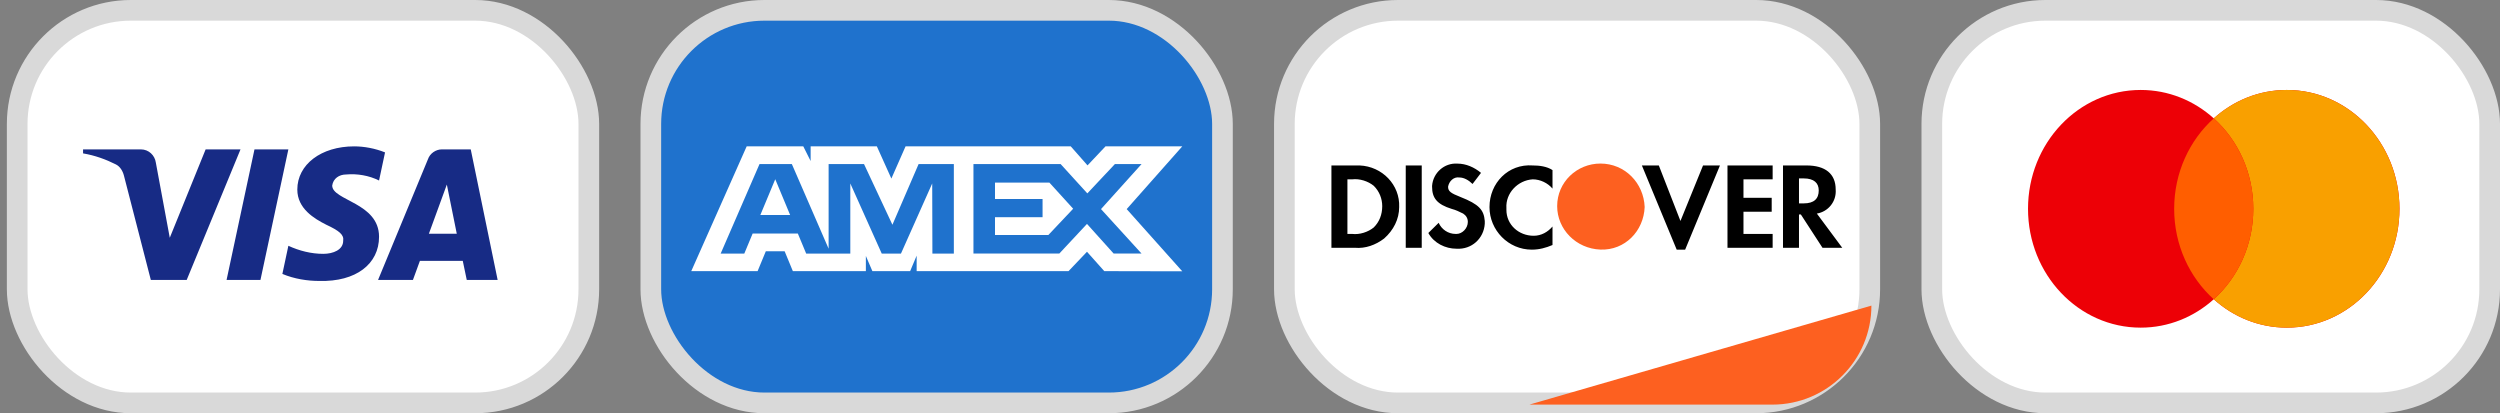 <svg width="121" height="20" viewBox="0 0 121 20" fill="none" xmlns="http://www.w3.org/2000/svg">
<rect x="0" y="0" width="121" height="20" fill="#808080" stroke="none"/>
<rect x="0.832" y="0.5" width="27.667" height="19" rx="5.5" fill="white" stroke="#D9D9D9"/>
<path fill-rule="evenodd" clip-rule="evenodd" d="M9.036 13.549H7.3L5.997 8.494C5.936 8.262 5.804 8.056 5.611 7.959C5.13 7.716 4.599 7.522 4.02 7.424V7.23H6.817C7.203 7.23 7.493 7.522 7.541 7.862L8.217 11.508L9.953 7.23H11.641L9.036 13.549ZM12.606 13.549H10.966L12.317 7.23H13.957L12.606 13.549ZM16.079 8.98C16.127 8.64 16.416 8.445 16.754 8.445C17.285 8.397 17.864 8.494 18.346 8.737L18.636 7.376C18.153 7.182 17.622 7.084 17.14 7.084C15.549 7.084 14.39 7.959 14.39 9.174C14.39 10.098 15.211 10.584 15.79 10.876C16.416 11.168 16.658 11.362 16.61 11.654C16.61 12.091 16.127 12.286 15.645 12.286C15.066 12.286 14.487 12.14 13.957 11.896L13.667 13.258C14.246 13.5 14.873 13.598 15.452 13.598C17.237 13.646 18.346 12.772 18.346 11.459C18.346 9.806 16.079 9.709 16.079 8.98ZM24.086 13.549L22.784 7.23H21.385C21.096 7.23 20.806 7.424 20.709 7.716L18.298 13.549H19.986L20.323 12.626H22.398L22.591 13.549H24.086ZM21.627 8.932L22.108 11.313H20.758L21.627 8.932Z" fill="#172B85"/>
<rect x="31.5" y="0.5" width="27.667" height="19" rx="5.5" fill="#1F72CD" stroke="#D9D9D9"/>
<path fill-rule="evenodd" clip-rule="evenodd" d="M36.139 7.084L33.457 13.123H36.668L37.066 12.16H37.976L38.374 13.123H41.908V12.388L42.223 13.123H44.051L44.366 12.373V13.123H51.717L52.61 12.185L53.447 13.123L57.222 13.131L54.532 10.12L57.222 7.084H53.506L52.636 8.005L51.825 7.084H43.829L43.142 8.643L42.44 7.084H39.235V7.794L38.879 7.084H36.139ZM36.76 7.942H38.326L40.105 12.037V7.942H41.819L43.193 10.878L44.46 7.942H46.166V12.275H45.128L45.119 8.879L43.606 12.275H42.677L41.155 8.879V12.275H39.02L38.615 11.303H36.428L36.024 12.274H34.88L36.76 7.942ZM51.336 7.942H47.115V12.272H51.271L52.61 10.837L53.901 12.272H55.251L53.289 10.12L55.251 7.942H53.96L52.627 9.36L51.336 7.942ZM37.522 8.675L36.801 10.405H38.242L37.522 8.675ZM48.158 9.63V8.839V8.838H50.791L51.941 10.103L50.74 11.375H48.158V10.511H50.46V9.63H48.158Z" fill="white"/>
<rect x="62.164" y="0.5" width="28.333" height="19" rx="5.5" fill="white" stroke="#D9D9D9"/>
<path d="M74.023 19.583L90.576 14.791C90.576 17.437 88.43 19.583 85.784 19.583H74.023Z" fill="#FD6020"/>
<path fill-rule="evenodd" clip-rule="evenodd" d="M87.435 8.008C88.346 8.008 88.847 8.411 88.847 9.172C88.892 9.755 88.482 10.247 87.936 10.337L89.165 11.993H88.209L87.162 10.381H87.071V11.993H86.297V8.008H87.435ZM87.071 9.844H87.298C87.799 9.844 88.027 9.62 88.027 9.217C88.027 8.859 87.799 8.635 87.298 8.635H87.071V9.844ZM83.61 11.993H85.796V11.322H84.384V10.247H85.75V9.575H84.384V8.68H85.796V8.008H83.61V11.993ZM81.334 10.695L80.287 8.008H79.467L81.152 12.083H81.561L83.246 8.008H82.427L81.334 10.695ZM72.091 10.023C72.091 11.142 73.001 12.083 74.14 12.083C74.504 12.083 74.823 11.993 75.141 11.859V10.963C74.914 11.232 74.595 11.411 74.231 11.411C73.502 11.411 72.91 10.874 72.91 10.158V10.068C72.865 9.352 73.457 8.725 74.185 8.68C74.549 8.68 74.914 8.859 75.141 9.128V8.232C74.868 8.053 74.504 8.008 74.185 8.008C73.001 7.919 72.091 8.859 72.091 10.023ZM70.679 9.531C70.224 9.352 70.087 9.262 70.087 9.038C70.133 8.77 70.361 8.546 70.634 8.59C70.861 8.59 71.089 8.725 71.271 8.904L71.681 8.367C71.362 8.098 70.953 7.919 70.543 7.919C69.905 7.874 69.359 8.367 69.313 8.993V9.038C69.313 9.575 69.541 9.889 70.269 10.113C70.452 10.158 70.634 10.247 70.816 10.337C70.953 10.426 71.043 10.56 71.043 10.739C71.043 11.053 70.77 11.322 70.497 11.322H70.452C70.087 11.322 69.769 11.098 69.632 10.784L69.131 11.277C69.404 11.769 69.951 12.038 70.497 12.038C71.226 12.083 71.818 11.545 71.863 10.829V10.695C71.818 10.158 71.59 9.889 70.679 9.531ZM68.038 11.993H68.812V8.008H68.038V11.993ZM64.441 8.008H65.58H65.807C66.9 8.053 67.765 8.949 67.72 10.023C67.72 10.605 67.447 11.143 66.991 11.545C66.581 11.859 66.081 12.038 65.58 11.993H64.441V8.008ZM65.443 11.322C65.807 11.366 66.217 11.232 66.49 11.008C66.763 10.739 66.9 10.381 66.9 9.978C66.9 9.62 66.763 9.262 66.49 8.993C66.217 8.77 65.807 8.635 65.443 8.68H65.215V11.322H65.443Z" fill="black"/>
<path fill-rule="evenodd" clip-rule="evenodd" d="M77.462 7.916C76.323 7.916 75.367 8.811 75.367 9.976C75.367 11.095 76.278 12.035 77.462 12.08C78.645 12.125 79.556 11.184 79.602 10.02C79.556 8.856 78.645 7.916 77.462 7.916V7.916Z" fill="#FD6020"/>
<rect x="93.5" y="0.5" width="27" height="19" rx="5.5" fill="white" stroke="#D9D9D9"/>
<path fill-rule="evenodd" clip-rule="evenodd" d="M107.146 14.484C106.194 15.341 104.958 15.858 103.609 15.858C100.597 15.858 98.156 13.283 98.156 10.106C98.156 6.929 100.597 4.354 103.609 4.354C104.958 4.354 106.194 4.871 107.146 5.728C108.098 4.871 109.333 4.354 110.683 4.354C113.694 4.354 116.135 6.929 116.135 10.106C116.135 13.283 113.694 15.858 110.683 15.858C109.333 15.858 108.098 15.341 107.146 14.484Z" fill="#ED0006"/>
<path fill-rule="evenodd" clip-rule="evenodd" d="M107.145 14.484C108.317 13.429 109.06 11.859 109.06 10.106C109.06 8.353 108.317 6.783 107.145 5.728C108.097 4.871 109.332 4.354 110.681 4.354C113.693 4.354 116.134 6.929 116.134 10.106C116.134 13.283 113.693 15.858 110.681 15.858C109.332 15.858 108.097 15.341 107.145 14.484Z" fill="#F9A000"/>
<path fill-rule="evenodd" clip-rule="evenodd" d="M107.146 14.485C108.319 13.43 109.062 11.86 109.062 10.107C109.062 8.354 108.319 6.784 107.146 5.729C105.974 6.784 105.23 8.354 105.23 10.107C105.23 11.86 105.974 13.43 107.146 14.485Z" fill="#FF5E00"/>
</svg>

